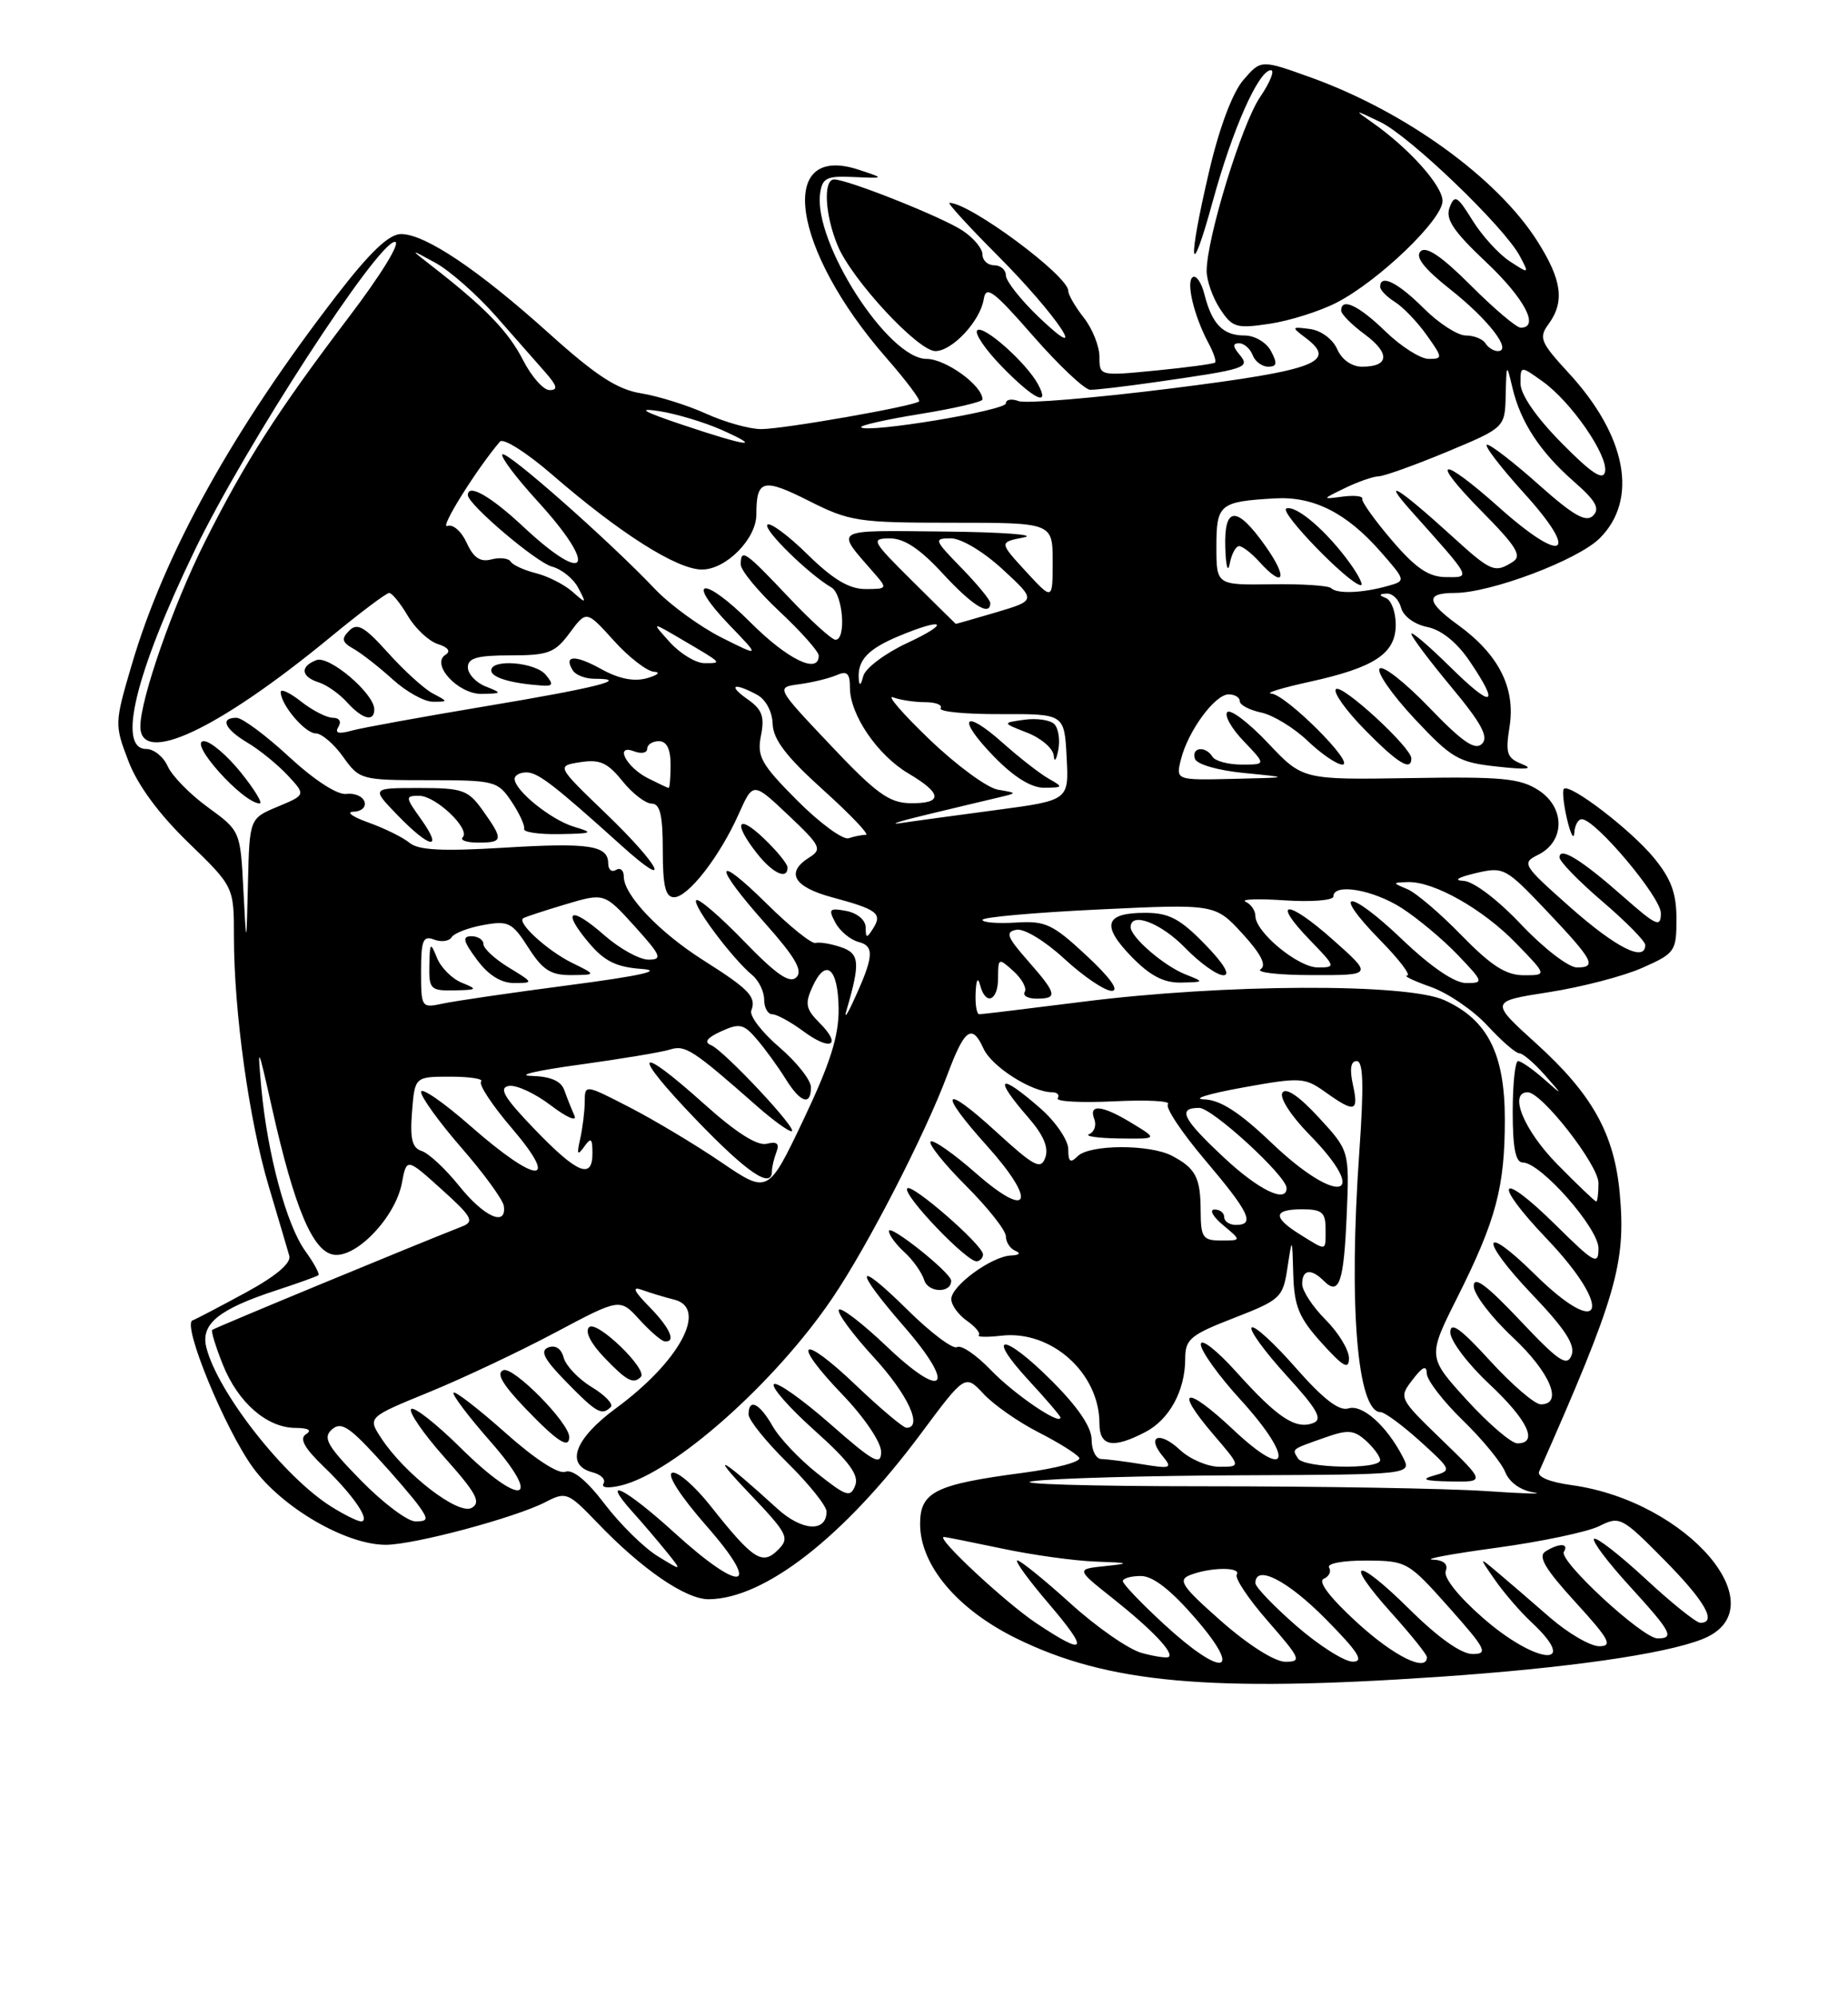 <?xml version="1.0" encoding="UTF-8" standalone="no"?>
<!DOCTYPE svg PUBLIC "-//W3C//DTD SVG 1.1//EN" "http://www.w3.org/Graphics/SVG/1.1/DTD/svg11.dtd" >
<svg xmlns="http://www.w3.org/2000/svg" xmlns:xlink="http://www.w3.org/1999/xlink" version="1.1" viewBox="0 0 237 256">
 <g >
 <path fill="currentColor"
d=" M 184.59 214.92 C 200.92 213.80 213.37 212.03 218.28 210.11 C 228.22 206.23 216.50 192.40 201.54 190.35 C 198.70 189.96 197.09 189.28 197.39 188.61 C 207.29 166.22 208.54 161.92 207.73 152.99 C 207.04 145.35 204.21 140.27 197.07 133.80 C 191.05 128.35 191.05 128.35 198.64 127.17 C 202.82 126.52 208.21 125.12 210.62 124.05 C 214.82 122.19 215.00 121.94 215.00 117.78 C 215.00 114.48 214.31 112.62 212.09 109.93 C 209.15 106.36 201.31 100.36 200.56 101.11 C 200.34 101.33 200.52 103.09 200.97 105.01 C 201.43 106.93 201.84 107.71 201.90 106.75 C 201.95 105.79 202.39 105.00 202.86 105.00 C 204.60 105.00 213.00 114.98 213.00 117.04 C 213.00 118.92 212.45 118.69 208.25 114.99 C 202.82 110.20 200.00 108.46 200.00 109.89 C 200.00 110.41 202.48 112.96 205.50 115.54 C 208.53 118.13 211.00 120.64 211.00 121.12 C 211.00 123.36 207.30 121.51 201.44 116.34 C 195.26 110.87 195.11 110.63 197.26 109.56 C 200.71 107.86 200.75 103.54 197.35 101.31 C 194.96 99.75 192.66 99.53 180.82 99.73 C 167.06 99.95 167.06 99.95 162.61 95.23 C 160.16 92.64 157.81 90.86 157.40 91.27 C 156.98 91.68 157.93 93.37 159.51 95.01 C 162.37 98.00 162.37 98.00 159.25 98.00 C 157.53 98.00 155.84 97.55 155.50 97.00 C 154.61 95.56 152.76 95.77 153.24 97.25 C 153.48 97.97 156.18 98.75 159.58 99.08 C 165.50 99.66 165.50 99.66 158.14 99.83 C 150.78 100.00 150.78 100.00 151.46 97.31 C 152.37 93.68 155.81 89.00 157.57 89.00 C 158.36 89.00 159.00 89.39 159.00 89.88 C 159.00 90.36 160.24 91.01 161.75 91.33 C 163.26 91.65 165.94 93.28 167.70 94.96 C 169.45 96.63 171.46 98.00 172.15 98.00 C 173.92 98.00 164.93 89.02 163.04 88.90 C 162.19 88.84 164.40 88.17 167.94 87.39 C 176.29 85.56 179.00 83.77 179.00 80.06 C 179.00 78.47 178.44 76.94 177.75 76.66 C 176.81 76.28 176.83 76.14 177.84 76.08 C 178.58 76.04 179.41 76.85 179.68 77.89 C 179.97 78.98 181.39 80.03 183.03 80.36 C 184.83 80.72 186.82 82.31 188.44 84.69 C 192.43 90.57 191.47 90.89 186.00 85.50 C 183.25 82.79 181.00 80.87 181.00 81.24 C 181.00 81.60 183.30 84.66 186.11 88.04 C 190.00 92.71 190.94 94.46 190.06 95.34 C 189.17 96.22 187.55 95.11 183.30 90.69 C 180.23 87.50 177.37 85.25 176.94 85.69 C 176.51 86.14 178.51 89.01 181.38 92.09 C 186.21 97.24 187.03 97.72 192.06 98.26 C 195.76 98.67 196.78 98.57 195.23 97.95 C 193.25 97.17 193.05 96.57 193.59 93.18 C 194.39 88.19 192.22 83.90 187.00 80.11 C 182.90 77.15 182.78 76.00 186.56 76.00 C 191.18 76.00 202.37 71.78 205.17 68.98 C 210.14 64.01 208.60 55.86 201.17 47.80 C 197.56 43.88 197.31 43.29 198.59 41.55 C 200.69 38.67 200.32 35.89 197.16 30.91 C 192.02 22.81 180.23 14.29 168.11 9.93 C 161.72 7.63 161.72 7.63 159.45 10.26 C 158.07 11.86 156.38 16.36 155.10 21.82 C 152.26 33.89 152.57 36.61 155.54 25.77 C 158.08 16.51 161.42 9.00 162.99 9.00 C 163.51 9.00 162.88 10.56 161.59 12.46 C 159.24 15.93 154.76 30.52 154.75 34.73 C 154.75 35.96 155.52 38.15 156.46 39.58 C 158.04 41.99 158.55 42.14 162.82 41.50 C 165.37 41.12 169.22 39.91 171.37 38.81 C 176.73 36.08 185.00 28.16 185.00 25.76 C 185.00 23.80 180.71 19.01 176.00 15.71 C 173.59 14.02 173.62 14.01 177.00 15.63 C 180.81 17.45 192.92 29.08 194.91 32.82 C 196.14 35.13 196.13 35.13 193.59 33.47 C 192.19 32.55 190.05 30.19 188.84 28.24 C 186.89 25.09 186.55 24.90 185.91 26.59 C 185.34 28.08 186.38 29.63 190.59 33.60 C 195.52 38.25 197.50 42.00 195.02 42.00 C 194.48 42.00 191.61 39.57 188.63 36.59 C 184.89 32.85 182.90 31.50 182.18 32.22 C 181.46 32.94 182.65 34.45 186.03 37.12 C 190.90 40.97 194.00 45.00 192.09 45.00 C 191.56 45.00 190.84 44.55 190.50 44.00 C 190.16 43.45 189.02 43.00 187.97 43.00 C 186.93 43.00 184.49 41.42 182.57 39.50 C 179.25 36.19 177.00 35.08 177.00 36.76 C 177.00 37.18 177.85 38.05 178.89 38.70 C 179.93 39.35 181.76 41.25 182.96 42.94 C 185.04 45.86 185.05 46.00 183.22 46.00 C 182.17 46.00 179.69 44.42 177.70 42.50 C 174.25 39.14 172.00 38.09 172.00 39.81 C 172.00 40.26 173.36 41.63 175.03 42.86 C 178.31 45.29 178.17 47.00 174.68 47.00 C 173.35 47.00 172.08 46.10 171.49 44.75 C 170.92 43.47 169.43 42.36 168.00 42.17 C 165.62 41.86 165.59 41.91 167.41 43.28 C 171.58 46.40 168.84 47.44 150.26 49.78 C 140.36 51.02 131.53 51.76 130.63 51.41 C 129.74 51.07 129.00 51.20 129.00 51.70 C 129.00 52.62 111.22 55.56 110.44 54.77 C 110.21 54.54 113.62 53.77 118.01 53.06 C 122.41 52.35 126.00 51.51 126.00 51.20 C 126.00 49.41 121.28 46.00 118.82 46.00 C 113.90 46.00 104.29 31.05 105.18 24.77 C 105.46 22.80 106.04 22.52 109.50 22.69 C 113.50 22.87 113.50 22.87 110.14 21.76 C 99.52 18.25 101.53 31.99 113.66 45.86 C 116.18 48.74 118.07 51.25 117.87 51.45 C 117.23 52.06 100.47 55.00 97.62 55.00 C 96.12 55.00 92.95 54.11 90.57 53.03 C 88.19 51.95 84.45 50.78 82.25 50.42 C 79.17 49.93 76.46 48.17 70.42 42.74 C 61.34 34.57 54.52 30.00 51.43 30.00 C 49.89 30.00 47.48 32.29 43.26 37.75 C 29.90 55.04 21.11 70.86 16.89 85.22 C 14.69 92.69 14.68 92.89 16.47 97.55 C 17.63 100.61 20.36 104.32 24.14 107.98 C 30.00 113.66 30.00 113.66 30.00 120.08 C 30.01 129.73 31.94 143.58 34.45 152.00 C 35.68 156.12 36.87 160.16 37.10 160.96 C 37.36 161.90 35.40 163.56 31.50 165.68 C 28.20 167.47 25.13 169.08 24.69 169.24 C 23.32 169.75 28.86 183.20 32.45 188.12 C 36.21 193.26 44.37 198.00 49.47 198.00 C 53.10 198.00 66.08 194.53 69.97 192.52 C 72.59 191.16 72.85 191.27 76.60 195.17 C 82.33 201.15 87.95 205.00 90.90 204.98 C 98.06 204.92 108.23 196.99 118.05 183.82 C 123.77 176.13 123.77 176.13 126.14 178.66 C 127.44 180.06 130.61 182.27 133.18 183.58 C 135.75 184.89 138.11 186.36 138.41 186.85 C 138.71 187.34 135.48 188.21 131.23 188.77 C 119.93 190.26 118.00 191.21 118.00 195.33 C 118.00 200.61 122.74 206.25 130.31 209.98 C 142.00 215.74 155.08 216.93 184.59 214.92 Z  M 181.00 97.21 C 181.00 95.80 172.07 87.60 171.33 88.33 C 170.94 88.72 172.60 91.06 175.02 93.52 C 179.24 97.82 181.00 98.91 181.00 97.21 Z  M 133.12 49.25 C 131.61 46.47 126.09 41.58 125.33 42.34 C 124.94 42.72 126.38 44.83 128.52 47.02 C 132.59 51.19 134.74 52.23 133.12 49.25 Z  M 148.31 48.96 C 159.88 47.30 160.36 47.14 158.97 45.46 C 158.08 44.39 158.06 44.00 158.91 44.00 C 159.54 44.00 160.32 44.67 160.64 45.50 C 160.95 46.33 161.86 47.00 162.64 47.00 C 163.76 47.00 163.84 46.57 163.00 45.00 C 162.40 43.87 160.91 43.00 159.59 43.00 C 156.85 43.00 155.43 41.54 154.47 37.75 C 154.10 36.25 153.42 35.24 152.97 35.52 C 152.07 36.08 153.11 40.47 154.97 43.95 C 155.63 45.17 156.01 46.31 155.83 46.47 C 155.65 46.64 152.24 47.10 148.25 47.49 C 141.02 48.20 141.00 48.20 141.00 45.74 C 141.00 44.38 140.10 42.13 139.00 40.73 C 137.90 39.33 137.00 37.78 137.00 37.28 C 137.00 35.34 124.38 26.00 121.77 26.00 C 121.46 26.00 124.24 29.04 127.94 32.75 C 135.60 40.42 140.17 47.31 133.12 40.55 C 130.86 38.37 129.00 36.01 129.00 35.30 C 129.00 34.58 128.32 34.00 127.50 34.00 C 126.67 34.00 126.00 33.38 126.00 32.62 C 126.00 31.85 124.84 30.47 123.42 29.54 C 120.76 27.79 108.70 23.00 106.98 23.00 C 105.54 23.00 105.79 27.56 107.44 31.51 C 109.27 35.88 117.73 45.00 119.96 45.00 C 122.12 45.00 125.72 41.14 126.16 38.35 C 126.45 36.53 127.41 37.25 132.50 43.07 C 135.80 46.84 139.09 49.94 139.81 49.96 C 140.53 49.98 144.35 49.53 148.31 48.96 Z  M 146.44 211.87 C 144.76 211.42 140.64 208.56 137.29 205.52 C 133.93 202.48 130.86 200.00 130.47 200.00 C 130.08 200.00 131.87 202.47 134.46 205.50 C 139.75 211.70 139.36 212.34 132.92 208.06 C 128.96 205.43 119.91 197.00 121.05 197.00 C 121.30 197.00 124.65 197.67 128.50 198.48 C 132.35 199.30 137.75 200.05 140.50 200.15 C 144.89 200.31 145.04 200.38 141.74 200.73 C 137.98 201.12 137.98 201.12 142.74 204.89 C 147.70 208.83 150.56 211.82 149.89 212.37 C 149.68 212.55 148.13 212.33 146.44 211.87 Z  M 149.25 208.15 C 146.36 205.49 144.00 203.02 144.00 202.66 C 144.00 202.30 145.04 202.00 146.31 202.00 C 147.87 202.00 150.17 203.79 153.37 207.50 C 159.54 214.65 156.78 215.09 149.25 208.15 Z  M 156.62 207.79 C 151.56 203.33 151.01 202.51 152.62 201.88 C 155.22 200.86 159.23 200.82 158.61 201.82 C 158.33 202.28 160.14 204.98 162.63 207.82 C 166.81 212.61 166.98 213.00 164.83 212.99 C 163.46 212.98 160.08 210.83 156.62 207.79 Z  M 166.25 208.39 C 163.36 205.87 161.00 203.41 161.00 202.91 C 161.00 200.46 165.12 202.56 170.00 207.50 C 174.21 211.76 174.99 212.99 173.47 212.98 C 172.38 212.96 169.14 210.90 166.25 208.39 Z  M 174.00 207.93 C 170.56 204.78 168.97 202.69 169.76 202.36 C 170.45 202.07 170.76 201.42 170.45 200.91 C 170.13 200.40 172.23 200.01 175.19 200.02 C 180.41 200.05 180.59 200.15 185.82 206.02 C 190.58 211.37 190.90 212.00 188.85 212.00 C 187.40 212.00 184.44 209.90 180.81 206.31 C 173.84 199.41 172.16 199.74 178.47 206.76 C 180.96 209.53 183.00 212.07 183.00 212.40 C 183.00 214.39 178.74 212.28 174.00 207.93 Z  M 190.18 207.37 C 187.04 204.63 185.10 202.19 185.41 201.37 C 185.75 200.48 185.16 199.96 183.72 199.90 C 182.50 199.84 186.20 199.16 191.93 198.38 C 197.67 197.60 203.59 196.35 205.09 195.61 C 207.72 194.29 207.99 194.43 213.40 199.90 C 218.65 205.20 220.25 208.00 218.06 208.00 C 217.54 208.00 214.37 205.46 211.03 202.36 C 207.68 199.26 204.71 196.96 204.43 197.24 C 204.15 197.52 206.19 200.23 208.96 203.26 C 214.35 209.16 214.80 210.00 212.58 210.00 C 210.66 210.00 199.86 200.03 200.56 198.90 C 201.26 197.78 199.93 197.76 198.19 198.86 C 197.20 199.49 198.18 201.13 202.04 205.35 C 206.39 210.11 206.87 211.00 205.10 211.00 C 203.95 211.00 201.09 209.33 198.75 207.30 C 196.41 205.26 193.41 202.67 192.07 201.55 C 189.64 199.50 189.64 199.50 191.72 202.50 C 192.87 204.15 194.97 206.59 196.40 207.92 C 202.79 213.88 197.03 213.37 190.18 207.37 Z  M 86.50 196.46 C 80.19 190.72 76.90 189.07 81.09 193.75 C 82.45 195.26 84.44 197.60 85.53 198.95 C 87.50 201.40 87.50 201.40 84.33 199.45 C 82.59 198.38 79.54 195.38 77.56 192.79 C 75.25 189.75 73.45 188.28 72.50 188.64 C 71.62 188.98 68.58 187.00 64.81 183.64 C 61.38 180.59 58.39 178.28 58.17 178.50 C 57.94 178.73 60.05 181.52 62.85 184.71 C 69.81 192.62 66.87 193.29 59.07 185.57 C 55.94 182.48 53.09 180.24 52.73 180.60 C 52.37 180.96 54.31 183.77 57.04 186.84 C 61.10 191.39 61.73 192.57 60.49 193.27 C 58.77 194.23 51.92 188.94 48.89 184.33 C 47.14 181.66 47.14 181.66 55.06 178.42 C 59.41 176.64 66.69 173.20 71.24 170.78 C 79.50 166.39 79.50 166.39 82.00 169.13 C 83.38 170.64 84.84 171.90 85.25 171.93 C 86.76 172.07 85.93 170.20 83.25 167.47 C 81.26 165.44 81.01 164.85 82.34 165.33 C 83.36 165.70 85.22 166.27 86.48 166.58 C 90.83 167.68 87.16 174.51 78.98 180.51 C 73.68 184.41 72.44 187.78 75.99 188.71 C 77.08 188.99 77.72 189.64 77.40 190.15 C 77.07 190.70 78.00 190.79 79.67 190.39 C 86.44 188.74 99.42 177.22 106.78 166.34 C 111.30 159.67 118.65 145.37 121.51 137.72 C 123.70 131.85 124.66 131.16 126.13 134.40 C 127.20 136.74 132.34 140.00 134.96 140.00 C 135.60 140.00 135.91 140.34 135.65 140.77 C 135.39 141.19 138.62 141.36 142.84 141.16 C 147.05 140.95 150.18 141.11 149.79 141.52 C 149.40 141.92 151.54 145.14 154.54 148.68 C 160.24 155.40 161.00 157.00 158.50 157.00 C 157.68 157.00 157.00 156.55 157.00 156.00 C 157.00 155.45 156.44 155.01 155.75 155.03 C 155.06 155.05 155.56 155.95 156.86 157.03 C 159.22 159.00 159.22 159.00 156.61 159.00 C 154.26 159.00 154.00 158.62 153.98 155.25 C 153.97 150.94 153.35 149.75 150.32 148.15 C 147.45 146.64 139.73 146.67 138.20 148.20 C 137.27 149.13 137.00 148.93 137.00 147.30 C 137.00 146.15 135.41 143.81 133.47 142.10 C 128.11 137.40 127.29 137.97 131.86 143.22 C 133.81 145.45 134.52 147.09 134.06 148.36 C 133.48 149.98 132.67 149.55 127.70 145.01 C 120.85 138.75 120.22 139.80 126.58 146.87 C 133.03 154.05 132.10 156.45 125.20 150.41 C 122.29 147.85 119.65 146.01 119.35 146.32 C 119.04 146.63 121.08 149.18 123.89 151.99 C 126.70 154.80 129.00 157.71 129.00 158.46 C 129.00 159.22 129.56 160.06 130.25 160.34 C 130.96 160.63 130.71 160.88 129.65 160.92 C 127.17 161.03 122.00 164.80 122.00 166.51 C 122.00 167.27 122.90 168.51 123.99 169.28 C 125.09 170.05 125.78 170.88 125.53 171.13 C 125.28 171.38 126.58 171.41 128.41 171.20 C 134.82 170.45 141.00 175.98 141.00 182.45 C 141.00 185.39 142.71 185.72 146.85 183.57 C 149.97 181.96 152.00 178.24 152.00 174.13 C 152.00 171.65 152.67 171.09 158.25 168.93 C 164.23 166.60 164.53 166.33 165.11 162.50 C 165.72 158.50 165.72 158.50 165.86 163.38 C 165.98 167.44 166.58 168.90 169.50 172.13 C 172.28 175.21 173.00 175.61 173.00 174.08 C 173.00 173.02 171.65 170.80 170.00 169.15 C 168.35 167.50 167.00 165.44 167.00 164.58 C 167.00 162.70 168.14 162.54 169.78 164.18 C 171.74 166.14 172.34 164.39 172.71 155.74 C 173.06 147.50 173.06 147.50 169.11 143.21 C 166.60 140.49 164.91 139.34 164.46 140.06 C 164.07 140.69 165.56 143.01 167.88 145.38 C 175.97 153.62 171.62 154.64 163.09 146.50 C 158.94 142.54 156.50 140.97 154.41 140.91 C 152.81 140.86 155.03 140.18 159.34 139.40 C 166.81 138.05 167.31 138.08 169.99 139.99 C 173.76 142.68 174.28 142.53 173.50 139.00 C 173.07 137.02 173.23 136.00 173.99 136.00 C 174.84 136.00 174.93 139.08 174.32 147.75 C 172.94 167.43 174.07 181.00 177.07 181.00 C 177.58 181.00 179.85 182.68 182.13 184.73 C 186.18 188.40 186.21 188.48 183.88 189.13 C 182.13 189.62 182.70 189.82 186.00 189.88 C 190.50 189.96 190.50 189.96 184.93 184.57 C 179.38 179.20 179.37 179.17 181.16 176.84 C 182.44 175.16 182.96 174.94 182.98 176.04 C 182.99 176.89 185.07 179.59 187.59 182.04 C 190.12 184.49 192.57 187.48 193.04 188.68 C 193.56 189.99 195.01 191.03 196.70 191.29 C 198.24 191.53 195.45 191.45 190.50 191.11 C 185.55 190.78 169.35 190.50 154.50 190.50 C 139.65 190.50 129.75 190.20 132.50 189.84 C 135.25 189.47 147.30 189.14 159.29 189.09 C 181.07 189.00 181.07 189.00 179.91 186.75 C 177.85 182.75 174.72 179.96 172.93 180.52 C 171.74 180.90 169.70 179.32 166.17 175.31 C 163.39 172.14 160.85 169.82 160.52 170.15 C 160.19 170.48 162.19 173.23 164.96 176.27 C 168.94 180.62 169.67 181.91 168.43 182.39 C 166.16 183.26 163.85 181.73 158.62 175.92 C 156.05 173.06 154.00 171.46 154.00 172.31 C 154.00 173.15 156.29 176.34 159.08 179.39 C 166.06 187.04 165.39 190.04 158.21 183.29 C 152.05 177.50 150.46 177.84 155.61 183.86 C 159.16 188.00 159.16 188.00 156.39 188.00 C 154.87 188.00 152.59 187.02 151.32 185.83 C 148.72 183.39 146.96 184.03 149.11 186.64 C 150.39 188.19 150.17 188.28 146.50 187.68 C 144.30 187.32 141.94 187.02 141.25 187.01 C 140.56 187.00 140.00 185.90 140.00 184.55 C 140.00 182.93 138.26 180.36 134.90 177.00 C 128.72 170.81 126.24 170.76 131.94 176.94 C 134.17 179.35 136.00 181.49 136.00 181.69 C 136.00 182.75 130.04 178.69 127.09 175.62 C 125.22 173.67 123.26 172.34 122.74 172.66 C 122.23 172.98 119.37 170.84 116.40 167.90 C 109.65 161.24 109.37 162.47 115.92 170.00 C 122.72 177.81 121.14 179.65 113.71 172.57 C 110.58 169.59 107.82 167.48 107.58 167.88 C 107.33 168.28 109.35 171.02 112.06 173.97 C 116.43 178.72 118.41 183.00 116.25 183.00 C 115.83 183.00 112.92 180.55 109.77 177.55 C 102.68 170.78 101.32 171.75 108.06 178.77 C 110.87 181.70 113.00 184.86 113.00 186.08 C 113.00 187.93 112.06 187.42 106.46 182.50 C 102.86 179.34 99.61 177.05 99.25 177.42 C 98.88 177.78 101.23 180.45 104.47 183.35 C 108.90 187.31 110.19 189.06 109.68 190.39 C 109.07 191.98 108.55 191.81 104.83 188.86 C 102.53 187.04 99.94 184.31 99.08 182.78 C 97.40 179.84 96.00 179.16 96.00 181.29 C 96.00 182.00 98.25 184.79 101.00 187.50 C 103.75 190.21 106.00 193.02 106.00 193.74 C 106.00 196.44 102.85 196.25 99.68 193.36 C 92.53 186.84 90.82 185.88 95.97 191.27 C 101.06 196.61 101.32 197.11 99.77 198.66 C 97.75 200.68 96.57 199.90 91.05 192.93 C 89.05 190.42 86.88 188.54 86.20 188.77 C 85.48 189.01 87.27 191.78 90.61 195.59 C 97.83 203.81 95.20 204.37 86.50 196.46 Z  M 73.00 184.18 C 73.00 182.37 65.85 175.12 64.56 175.62 C 63.59 175.99 64.42 177.42 67.34 180.48 C 71.45 184.76 73.00 185.78 73.00 184.18 Z  M 78.33 180.34 C 78.69 179.97 77.60 178.82 75.89 177.79 C 74.18 176.75 72.57 175.05 72.29 174.02 C 71.99 172.86 71.24 172.36 70.33 172.70 C 69.21 173.13 69.76 174.20 72.63 177.13 C 76.51 181.10 77.18 181.48 78.33 180.34 Z  M 82.18 176.49 C 83.13 175.54 76.54 169.18 75.56 170.10 C 74.98 170.64 75.73 172.15 77.49 173.99 C 80.37 177.00 81.22 177.45 82.18 176.49 Z  M 121.98 164.14 C 121.95 163.12 114.00 156.79 114.00 157.79 C 114.00 158.28 114.89 159.49 115.97 160.48 C 117.06 161.46 118.21 163.08 118.53 164.08 C 119.05 165.73 122.03 165.78 121.98 164.14 Z  M 126.06 160.74 C 125.91 159.46 116.98 151.69 116.36 152.31 C 115.63 153.04 124.18 161.98 125.33 161.67 C 125.78 161.55 126.11 161.13 126.06 160.74 Z  M 145.23 144.00 C 141.37 141.64 139.57 141.44 140.34 143.44 C 140.64 144.22 140.35 145.09 139.69 145.36 C 139.04 145.62 140.75 145.88 143.50 145.92 C 148.50 145.99 148.50 145.99 145.23 144.00 Z  M 42.50 193.12 C 36.44 189.33 27.91 178.46 26.46 172.70 C 25.71 169.70 28.04 167.80 35.45 165.38 C 38.23 164.47 40.65 163.60 40.84 163.44 C 41.02 163.29 40.26 161.88 39.14 160.33 C 36.74 157.00 34.30 147.93 33.52 139.50 C 33.00 133.78 33.06 133.90 34.88 142.00 C 37.76 154.85 40.12 160.44 42.81 160.82 C 45.73 161.24 50.72 155.99 51.54 151.63 C 52.15 148.40 52.15 148.40 56.63 152.44 C 60.50 155.91 60.87 156.57 59.31 157.18 C 53.18 159.58 27.45 170.22 27.21 170.46 C 27.05 170.62 27.66 172.61 28.57 174.89 C 30.52 179.77 34.22 182.99 37.88 183.02 C 39.56 183.03 40.05 183.32 39.25 183.82 C 38.36 184.39 39.01 185.58 41.59 188.06 C 45.36 191.69 47.60 195.00 46.29 195.00 C 45.85 194.99 44.15 194.15 42.50 193.12 Z  M 46.29 189.75 C 41.98 185.35 41.37 184.30 42.54 183.24 C 43.69 182.20 44.69 182.79 48.22 186.62 C 50.57 189.17 53.08 192.10 53.80 193.13 C 54.94 194.75 54.87 195.00 53.27 195.00 C 52.26 195.00 49.12 192.64 46.29 189.75 Z  M 166.46 186.93 C 165.69 185.68 165.54 185.80 169.94 184.25 C 172.86 183.21 173.65 183.28 175.19 184.67 C 176.18 185.57 177.00 186.69 177.00 187.15 C 177.00 188.39 167.23 188.19 166.46 186.93 Z  M 188.13 179.46 C 183.07 173.91 183.07 173.91 186.94 166.21 C 191.86 156.39 192.99 152.16 192.99 143.50 C 192.99 135.06 190.79 130.71 185.23 128.19 C 180.38 126.00 156.96 126.10 138.84 128.40 C 131.87 129.28 125.91 130.00 125.59 130.00 C 125.26 130.00 125.05 128.76 125.12 127.25 C 125.19 125.56 125.41 125.17 125.69 126.25 C 126.39 128.95 128.00 128.32 128.00 125.35 C 128.00 122.76 128.06 122.74 129.98 124.48 C 131.06 125.46 131.71 126.66 131.42 127.13 C 131.12 127.61 131.81 128.00 132.94 128.00 C 135.70 128.00 135.56 127.40 131.81 123.13 C 129.12 120.07 128.90 119.45 130.36 119.17 C 131.34 118.98 134.04 120.62 136.53 122.92 C 138.96 125.16 141.68 127.00 142.57 127.00 C 143.59 127.00 142.39 125.32 139.35 122.49 C 134.99 118.43 134.07 118.00 130.25 118.25 C 127.91 118.39 126.00 118.24 126.00 117.90 C 126.00 117.56 132.71 116.96 140.92 116.57 C 155.84 115.86 155.84 115.86 159.34 119.67 C 161.72 122.27 162.46 123.72 161.67 124.23 C 161.02 124.64 164.00 124.98 168.28 124.98 C 176.07 125.00 176.07 125.00 170.93 120.44 C 165.06 115.22 162.94 115.28 168.01 120.51 C 171.31 123.92 171.33 124.00 169.00 124.00 C 166.48 124.00 161.00 119.48 161.00 117.40 C 161.00 116.72 160.44 115.90 159.75 115.58 C 159.06 115.25 161.31 115.17 164.75 115.40 C 168.19 115.63 171.00 115.40 171.00 114.91 C 171.00 113.16 176.07 114.02 179.77 116.39 C 181.82 117.71 185.05 120.41 186.95 122.39 C 190.27 125.87 190.31 126.00 188.04 126.00 C 186.54 126.00 183.53 123.95 179.79 120.38 C 172.91 113.82 170.56 113.93 177.02 120.52 C 179.44 122.98 180.99 125.02 180.46 125.04 C 179.93 125.07 181.30 125.72 183.50 126.50 C 185.70 127.28 188.97 129.51 190.76 131.46 C 192.56 133.41 194.39 135.00 194.84 135.00 C 195.29 135.00 196.74 136.24 198.08 137.75 C 200.50 140.50 200.50 140.50 197.94 138.25 C 196.53 137.01 195.06 136.00 194.69 136.00 C 194.31 136.00 194.00 138.93 194.00 142.50 C 194.00 147.15 194.37 149.00 195.29 149.00 C 197.58 149.00 205.00 157.41 205.00 160.00 C 205.00 162.21 204.50 161.94 199.52 157.02 C 192.22 149.81 191.24 151.31 198.38 158.79 C 207.03 167.86 205.60 171.97 196.81 163.31 C 189.95 156.55 189.69 158.77 196.50 165.92 C 200.75 170.37 202.06 172.40 201.54 173.72 C 200.96 175.21 199.88 174.48 194.92 169.22 C 190.66 164.71 189.00 163.48 189.00 164.84 C 189.00 165.88 191.25 168.83 194.00 171.40 C 198.81 175.90 200.53 180.00 197.60 180.00 C 196.83 180.00 193.91 177.49 191.10 174.42 C 187.30 170.26 186.00 169.33 186.00 170.78 C 186.00 171.85 188.25 174.83 191.00 177.40 C 195.93 182.01 197.34 185.00 194.60 185.00 C 193.83 185.00 190.92 182.51 188.13 179.46 Z  M 152.00 124.88 C 149.23 123.77 145.00 120.11 145.00 118.83 C 145.00 116.81 148.90 118.30 152.00 121.50 C 153.87 123.42 156.07 125.00 156.90 125.00 C 157.84 125.00 156.94 123.50 154.50 121.00 C 151.32 117.74 149.90 117.00 146.86 117.00 C 141.70 117.00 141.20 118.58 145.08 122.59 C 147.48 125.06 149.23 125.98 151.45 125.94 C 154.49 125.87 154.49 125.87 152.00 124.88 Z  M 166.75 158.24 C 163.19 156.03 163.27 155.00 167.00 155.00 C 169.53 155.00 170.00 155.39 170.00 157.50 C 170.00 160.44 170.22 160.39 166.75 158.24 Z  M 58.90 152.02 C 57.14 149.83 54.97 147.81 54.09 147.53 C 52.85 147.14 52.57 145.98 52.84 142.51 C 53.20 138.00 53.20 138.00 57.77 138.00 C 60.28 138.00 62.05 138.28 61.70 138.63 C 61.35 138.98 63.13 141.68 65.66 144.63 C 71.92 151.96 68.87 151.81 60.40 144.38 C 56.88 141.29 54.00 139.30 54.00 139.96 C 54.00 140.62 56.34 143.85 59.20 147.14 C 62.06 150.42 64.49 153.76 64.61 154.56 C 65.01 157.29 62.09 155.99 58.90 152.02 Z  M 199.71 149.22 C 195.44 144.88 193.43 140.00 195.92 140.00 C 197.73 140.00 205.00 149.32 205.00 151.64 C 205.00 152.94 204.87 154.00 204.71 154.00 C 204.55 154.00 202.30 151.85 199.71 149.22 Z  M 92.50 148.97 C 89.20 146.72 83.91 143.56 80.75 141.93 C 75.00 138.97 75.00 138.97 74.99 141.24 C 74.98 142.48 74.71 144.62 74.40 146.00 C 73.95 147.96 74.06 148.18 74.90 147.00 C 75.79 145.75 75.97 145.88 75.98 147.75 C 76.01 151.24 74.07 150.46 68.58 144.76 C 64.67 140.70 63.92 139.45 65.24 139.19 C 66.18 139.01 68.61 140.13 70.64 141.68 C 72.67 143.22 74.03 143.82 73.67 142.99 C 73.30 142.17 72.72 140.71 72.38 139.75 C 71.96 138.55 70.63 137.97 68.13 137.90 C 66.14 137.84 68.89 137.20 74.25 136.47 C 79.61 135.73 84.87 134.86 85.94 134.52 C 87.88 133.90 88.87 134.55 97.05 141.75 C 99.08 143.54 101.09 145.00 101.51 145.00 C 102.56 145.00 92.86 134.63 91.17 133.95 C 90.25 133.58 90.68 133.01 92.48 132.19 C 94.85 131.11 95.38 131.23 97.09 133.24 C 98.15 134.48 99.79 136.74 100.73 138.25 C 102.65 141.35 104.00 141.80 104.00 139.35 C 104.00 138.44 102.17 136.13 99.94 134.22 C 97.71 132.31 96.09 130.20 96.35 129.53 C 97.02 127.78 96.12 126.83 90.25 123.11 C 84.57 119.52 80.00 114.73 80.00 112.36 C 80.00 111.55 79.55 111.16 79.00 111.50 C 78.45 111.84 78.00 111.46 78.00 110.67 C 78.00 108.35 75.57 107.98 64.48 108.66 C 56.76 109.13 53.67 108.97 52.54 108.04 C 51.70 107.34 49.33 106.17 47.26 105.43 C 45.19 104.69 44.33 104.07 45.33 104.04 C 46.35 104.02 46.98 103.44 46.74 102.75 C 46.51 102.06 45.46 101.62 44.41 101.76 C 43.27 101.91 40.32 100.00 37.08 97.01 C 34.10 94.25 31.06 92.00 30.33 92.00 C 28.16 92.00 28.81 93.45 31.75 95.20 C 33.26 96.09 35.56 97.96 36.87 99.35 C 39.23 101.88 39.23 101.88 35.62 103.39 C 32.00 104.90 32.00 104.90 31.80 113.20 C 31.60 121.50 31.60 121.50 31.21 114.00 C 30.82 106.51 30.82 106.50 26.66 103.47 C 24.37 101.81 22.06 99.45 21.51 98.22 C 20.97 97.00 19.73 96.00 18.76 96.00 C 14.99 96.00 17.36 86.29 24.99 70.50 C 31.42 57.19 48.43 31.00 50.64 31.00 C 51.46 31.00 48.91 35.16 44.66 40.75 C 35.54 52.77 31.43 59.19 26.25 69.50 C 22.21 77.55 18.00 89.59 18.00 93.11 C 18.00 98.20 27.97 93.52 42.38 81.66 C 46.16 78.55 49.55 76.00 49.91 76.00 C 50.27 76.00 51.35 77.32 52.30 78.94 C 53.26 80.56 54.99 82.18 56.15 82.55 C 57.47 82.96 57.84 83.48 57.15 83.91 C 55.18 85.13 58.78 89.01 61.81 88.94 C 64.42 88.88 64.43 88.84 62.25 87.97 C 61.01 87.47 60.00 86.37 60.00 85.53 C 60.00 84.34 61.22 84.00 65.47 84.00 C 70.34 84.00 71.17 83.68 73.07 81.11 C 75.21 78.23 75.21 78.23 78.72 82.11 C 80.65 84.25 82.97 86.04 83.87 86.10 C 84.76 86.15 84.38 86.52 83.00 86.92 C 81.32 87.40 79.40 87.02 77.13 85.77 C 73.74 83.89 72.24 83.96 73.46 85.93 C 73.82 86.52 75.07 87.00 76.23 87.00 C 81.04 87.00 76.45 88.16 62.41 90.50 C 54.21 91.87 46.42 93.28 45.09 93.65 C 43.40 94.12 42.90 93.97 43.40 93.16 C 43.82 92.49 43.52 92.00 42.69 92.00 C 41.91 92.00 40.08 91.07 38.63 89.93 C 37.19 88.79 36.00 88.24 36.00 88.70 C 36.00 90.32 39.12 94.00 40.49 94.00 C 41.24 94.00 42.83 95.35 44.00 97.00 C 46.10 99.94 46.30 100.00 54.95 100.00 C 63.46 100.00 63.83 100.10 65.61 102.75 C 66.62 104.26 67.34 105.84 67.22 106.25 C 67.10 106.66 69.14 106.96 71.75 106.91 C 76.03 106.84 76.21 106.74 73.62 105.97 C 70.68 105.09 66.00 101.32 66.00 99.83 C 66.00 99.37 66.68 99.00 67.51 99.00 C 68.99 99.00 71.04 100.58 79.70 108.38 C 86.40 114.42 84.75 111.04 77.68 104.25 C 71.36 98.17 71.36 98.17 74.43 97.69 C 76.93 97.30 77.93 97.76 79.82 100.11 C 81.10 101.70 82.79 103.00 83.57 103.00 C 84.65 103.00 85.00 104.47 85.00 109.00 C 85.00 113.57 85.34 115.00 86.45 115.00 C 88.25 115.00 92.30 109.79 94.74 104.33 C 96.58 100.21 96.58 100.21 101.10 104.48 C 105.23 108.38 105.47 108.85 103.81 109.89 C 100.70 111.83 101.76 113.68 106.75 115.02 C 112.51 116.57 113.19 117.09 111.97 119.01 C 111.16 120.30 111.03 120.28 111.02 118.87 C 111.01 117.93 109.95 117.03 108.54 116.76 C 106.36 116.35 106.20 116.51 107.14 118.27 C 107.72 119.35 109.07 120.47 110.13 120.74 C 112.20 121.28 112.06 122.68 109.36 128.50 C 108.60 130.15 108.23 130.60 108.56 129.50 C 110.35 123.36 110.25 122.22 107.85 121.40 C 106.56 120.96 105.09 120.72 104.59 120.86 C 104.08 121.00 101.27 118.74 98.34 115.84 C 91.53 109.12 91.40 110.80 98.14 118.36 C 101.97 122.67 102.99 124.41 102.14 125.26 C 101.29 126.11 99.58 124.94 95.41 120.63 C 92.33 117.45 89.58 115.09 89.29 115.38 C 88.73 115.94 93.88 122.82 96.46 124.97 C 97.31 125.67 98.00 127.09 98.00 128.12 C 98.00 129.16 98.47 130.00 99.04 130.00 C 99.61 130.00 101.41 130.98 103.03 132.18 C 106.56 134.79 108.02 134.02 105.10 131.10 C 103.34 129.34 103.20 128.65 104.19 126.49 C 105.91 122.71 107.49 124.05 107.55 129.31 C 107.58 132.81 106.48 136.28 103.05 143.50 C 98.50 153.04 98.50 153.04 92.50 148.97 Z  M 99.00 150.08 C 99.00 149.58 99.26 148.48 99.58 147.65 C 99.99 146.57 99.64 146.27 98.33 146.60 C 97.12 146.90 94.40 145.17 90.34 141.53 C 81.46 133.56 80.83 134.73 89.26 143.50 C 95.86 150.36 99.00 152.48 99.00 150.08 Z  M 101.00 111.19 C 101.00 110.74 99.65 109.08 98.00 107.50 C 94.57 104.22 93.97 105.43 97.07 109.37 C 99.09 111.94 101.00 112.82 101.00 111.19 Z  M 54.00 105.00 C 51.96 102.14 51.95 102.00 53.76 102.00 C 55.89 102.00 60.38 106.28 59.34 107.32 C 58.97 107.70 59.87 108.00 61.33 108.00 C 64.54 108.00 64.59 107.64 61.93 103.90 C 60.03 101.24 59.36 101.00 53.74 101.00 C 47.61 101.00 47.61 101.00 51.00 104.50 C 55.16 108.79 56.90 109.08 54.00 105.00 Z  M 30.88 99.00 C 29.11 96.80 26.98 95.00 26.15 95.00 C 24.03 95.00 31.14 102.94 33.30 102.98 C 33.74 102.99 32.65 101.20 30.88 99.00 Z  M 48.00 90.92 C 48.00 88.90 42.22 83.98 40.58 84.61 C 38.45 85.42 38.59 86.73 40.87 87.46 C 41.90 87.78 43.54 88.94 44.52 90.03 C 46.49 92.20 48.00 92.59 48.00 90.92 Z  M 55.50 88.88 C 54.40 88.30 51.82 85.96 49.78 83.69 C 46.74 80.31 45.82 79.78 44.78 80.84 C 43.74 81.88 43.85 82.32 45.36 83.17 C 46.38 83.75 48.63 85.51 50.36 87.08 C 52.09 88.65 54.40 89.94 55.50 89.94 C 57.50 89.94 57.50 89.94 55.50 88.88 Z  M 70.00 86.50 C 68.65 84.87 63.00 84.41 63.00 85.93 C 63.00 86.83 65.48 87.58 69.37 87.86 C 70.93 87.98 71.03 87.75 70.00 86.50 Z  M 156.96 148.36 C 151.65 143.40 150.95 142.00 153.79 142.00 C 155.47 142.00 165.00 150.74 165.00 152.28 C 165.00 154.27 161.39 152.51 156.96 148.36 Z  M 54.00 124.51 C 54.00 120.51 54.26 119.88 55.67 120.43 C 56.59 120.78 57.60 120.64 57.92 120.13 C 58.24 119.61 60.08 118.90 62.00 118.56 C 65.20 117.98 65.69 118.23 67.76 121.46 C 69.59 124.33 70.63 125.00 73.26 124.98 C 76.50 124.95 76.50 124.95 73.32 123.39 C 70.21 121.85 66.28 118.27 67.09 117.70 C 67.32 117.54 69.75 116.74 72.50 115.92 C 77.50 114.43 77.50 114.43 81.38 118.71 C 84.80 122.50 85.01 123.00 83.16 123.00 C 82.01 123.00 79.46 121.59 77.50 119.87 C 73.15 116.05 71.96 116.61 75.50 120.82 C 77.50 123.20 79.03 123.96 82.29 124.19 C 85.15 124.40 82.16 125.07 73.00 126.27 C 65.58 127.24 58.26 128.31 56.75 128.64 C 54.05 129.22 54.00 129.14 54.00 124.51 Z  M 59.23 125.96 C 57.98 125.46 56.54 124.02 56.04 122.77 C 55.20 120.69 55.12 120.78 55.06 123.75 C 55.00 126.78 55.22 127.00 58.25 126.94 C 61.22 126.88 61.31 126.80 59.23 125.96 Z  M 65.25 124.01 C 63.46 122.92 62.00 121.57 62.00 121.01 C 62.00 120.46 61.31 120.00 60.47 120.00 C 59.25 120.00 59.39 120.61 61.16 123.00 C 62.62 124.98 64.25 126.00 65.94 126.00 C 68.46 125.99 68.45 125.96 65.25 124.01 Z  M 187.46 119.91 C 184.73 117.10 181.60 114.43 180.50 113.97 C 178.53 113.14 178.53 113.13 180.56 113.06 C 183.89 112.96 190.20 116.53 194.45 120.92 C 198.41 125.00 198.41 125.00 195.42 125.00 C 193.14 125.00 191.25 123.79 187.46 119.91 Z  M 195.09 118.50 C 192.06 115.30 188.97 112.96 187.69 112.90 C 186.36 112.84 186.96 112.46 189.22 111.92 C 192.83 111.07 193.07 111.20 198.22 116.61 C 204.36 123.09 204.86 124.00 202.23 124.00 C 201.16 124.00 197.95 121.53 195.09 118.50 Z  M 102.24 102.60 C 97.60 97.94 97.06 96.97 97.59 94.29 C 98.08 91.85 97.74 90.93 95.88 89.63 C 93.29 87.81 94.07 87.43 97.07 89.04 C 98.20 89.64 99.04 91.19 99.09 92.79 C 99.16 94.79 100.85 97.00 105.57 101.25 C 109.08 104.41 111.54 107.00 111.05 107.00 C 110.56 107.00 109.56 107.20 108.83 107.44 C 108.10 107.67 105.13 105.50 102.24 102.60 Z  M 119.00 104.38 C 122.58 103.52 126.62 102.55 128.00 102.23 C 130.50 101.64 130.50 101.64 128.00 101.22 C 126.62 101.00 122.67 98.10 119.21 94.78 C 115.75 91.47 113.65 89.03 114.54 89.38 C 115.43 89.72 117.28 90.00 118.64 90.00 C 120.00 90.00 120.90 90.35 120.63 90.78 C 120.37 91.22 123.83 91.55 128.32 91.53 C 136.50 91.50 136.50 91.50 136.79 97.04 C 137.09 102.58 137.09 102.58 127.79 103.82 C 122.68 104.50 117.15 105.25 115.50 105.50 C 113.85 105.74 115.42 105.23 119.00 104.38 Z  M 134.50 99.81 C 133.40 99.19 130.77 97.15 128.66 95.27 C 123.51 90.67 122.63 92.01 127.52 97.02 C 130.08 99.64 132.28 100.99 133.95 100.97 C 136.36 100.94 136.39 100.88 134.50 99.81 Z  M 135.21 92.81 C 134.68 92.28 132.95 92.03 131.37 92.25 C 128.50 92.65 128.50 92.65 131.75 93.92 C 133.54 94.62 135.06 95.94 135.14 96.85 C 135.21 97.76 135.47 97.44 135.72 96.13 C 135.97 94.83 135.74 93.34 135.21 92.81 Z  M 106.50 95.50 C 99.50 88.10 99.50 88.10 102.50 87.70 C 104.15 87.48 106.29 86.96 107.25 86.55 C 108.64 85.94 109.00 86.28 109.00 88.14 C 109.01 91.63 112.54 96.79 116.51 99.14 C 120.87 101.71 120.95 103.01 116.75 102.95 C 114.03 102.91 112.35 101.69 106.50 95.50 Z  M 83.08 99.74 C 80.26 98.30 78.77 95.31 81.36 96.31 C 82.26 96.65 83.00 96.50 83.00 95.97 C 83.00 95.44 83.67 95.00 84.50 95.00 C 85.50 95.00 86.00 96.00 86.00 98.00 C 86.00 99.65 85.89 100.99 85.75 100.99 C 85.61 100.98 84.41 100.41 83.08 99.74 Z  M 110.13 87.00 C 109.97 84.61 111.31 83.19 115.25 81.54 C 121.14 79.08 122.01 79.78 116.34 82.42 C 113.50 83.74 110.97 85.65 110.71 86.66 C 110.40 87.87 110.20 87.98 110.13 87.00 Z  M 85.92 82.33 C 83.50 79.65 83.50 79.65 87.50 82.00 C 92.71 85.06 92.66 85.00 90.34 85.00 C 89.25 85.00 87.26 83.80 85.92 82.33 Z  M 96.27 79.80 C 90.22 73.74 87.72 74.05 93.56 80.13 C 97.50 84.21 97.50 84.21 92.50 81.70 C 89.75 80.31 85.92 77.52 84.00 75.50 C 78.04 69.23 64.96 57.70 64.43 58.24 C 64.15 58.52 66.19 61.23 68.96 64.26 C 76.78 72.82 75.38 75.24 67.10 67.50 C 62.92 63.59 60.00 61.93 60.00 63.46 C 60.00 64.64 68.75 72.07 70.78 72.62 C 72.03 72.95 73.56 74.19 74.17 75.37 C 75.24 77.40 75.20 77.42 73.40 75.83 C 72.35 74.91 70.26 73.85 68.74 73.47 C 67.22 73.09 65.76 72.42 65.49 71.98 C 65.22 71.55 64.11 71.42 63.03 71.70 C 61.59 72.08 60.73 71.50 59.85 69.57 C 59.17 68.09 58.08 67.14 57.36 67.42 C 56.30 67.82 61.17 60.04 64.12 56.60 C 64.55 56.11 67.54 58.01 70.78 60.81 C 79.50 68.36 86.82 73.00 90.03 73.00 C 93.11 73.00 97.00 69.07 97.00 65.95 C 97.00 61.46 97.85 61.24 103.68 64.17 C 108.96 66.84 110.02 67.00 122.14 67.00 C 135.00 67.00 135.00 67.00 135.00 71.99 C 135.00 76.97 135.00 76.97 131.56 73.24 C 128.13 69.50 128.13 69.50 131.31 68.88 C 133.07 68.54 128.48 68.20 121.13 68.13 C 106.48 67.99 107.05 67.64 112.14 73.50 C 113.83 75.44 113.79 75.50 110.98 75.50 C 108.90 75.50 106.81 74.25 103.56 71.06 C 101.08 68.62 98.76 66.91 98.42 67.25 C 97.83 67.84 103.67 73.57 106.63 75.30 C 108.11 76.16 108.56 82.00 107.15 82.00 C 106.67 82.00 103.95 79.53 101.09 76.50 C 95.52 70.61 95.00 70.26 95.00 72.36 C 95.00 73.11 97.25 75.83 100.00 78.40 C 102.75 80.98 105.00 83.51 105.00 84.04 C 105.00 86.47 101.01 84.54 96.27 79.80 Z  M 117.00 74.47 C 111.80 69.31 111.64 69.02 114.12 69.01 C 115.96 69.00 117.99 70.35 120.89 73.50 C 124.71 77.64 127.00 79.06 127.00 77.29 C 127.00 76.90 125.33 74.88 123.30 72.79 C 119.79 69.20 119.72 69.00 121.94 69.00 C 123.27 69.00 126.12 70.70 128.59 72.98 C 132.90 76.95 132.90 76.95 127.77 78.48 C 124.95 79.31 122.61 79.98 122.57 79.96 C 122.53 79.94 120.03 77.47 117.00 74.47 Z  M 170.72 75.39 C 170.39 75.05 166.94 74.83 163.06 74.89 C 156.00 74.99 156.00 74.99 156.00 70.06 C 156.00 64.62 156.40 64.29 163.50 63.88 C 168.43 63.59 172.68 65.73 177.02 70.67 C 180.33 74.45 180.33 74.45 177.92 75.12 C 174.70 76.02 171.48 76.14 170.72 75.39 Z  M 173.17 72.25 C 170.21 68.13 166.29 64.74 164.98 65.17 C 163.92 65.53 173.12 75.00 174.53 75.00 C 174.86 75.00 174.25 73.76 173.17 72.25 Z  M 158.91 70.00 C 159.34 70.00 160.50 70.90 161.50 72.00 C 164.67 75.51 165.23 74.15 162.31 70.02 C 158.59 64.75 156.96 64.83 157.14 70.25 C 157.21 72.59 157.47 73.49 157.71 72.25 C 157.94 71.01 158.49 70.00 158.91 70.00 Z  M 178.50 69.25 C 176.30 66.68 174.59 64.28 174.70 63.93 C 174.81 63.58 173.69 63.46 172.20 63.65 C 169.50 64.01 169.50 64.01 172.50 62.55 C 174.15 61.75 176.09 61.07 176.82 61.05 C 177.55 61.02 181.48 59.61 185.57 57.91 C 193.00 54.81 193.00 54.81 193.10 50.66 C 193.20 46.53 193.21 46.53 193.97 49.72 C 195.02 54.13 197.49 57.89 201.83 61.71 C 204.65 64.17 205.22 65.18 204.31 66.09 C 203.40 67.00 201.80 66.09 197.36 62.14 C 194.19 59.31 191.20 57.00 190.72 57.00 C 190.23 57.00 192.38 59.81 195.49 63.25 C 202.70 71.20 200.54 72.43 192.29 65.07 C 184.69 58.29 183.19 58.60 190.03 65.54 C 194.50 70.06 195.23 71.25 194.00 72.02 C 191.69 73.48 191.24 73.30 186.21 68.72 C 179.31 62.45 176.99 61.03 181.03 65.55 C 188.84 74.29 188.70 74.00 185.40 73.97 C 183.20 73.94 181.53 72.80 178.50 69.25 Z  M 200.25 56.76 C 197.00 53.47 195.00 50.57 195.00 49.15 C 195.00 46.86 195.00 46.86 197.82 48.88 C 201.49 51.48 206.27 58.40 205.84 60.47 C 205.59 61.65 204.08 60.65 200.25 56.76 Z  M 87.50 54.44 C 82.47 52.75 81.63 52.26 84.50 52.69 C 86.70 53.03 90.30 54.11 92.50 55.08 C 98.01 57.53 95.87 57.25 87.50 54.44 Z  M 67.08 46.16 C 65.22 42.50 62.20 39.39 55.49 34.18 C 52.50 31.86 52.50 31.86 55.83 33.68 C 57.67 34.68 61.15 37.75 63.58 40.50 C 66.00 43.25 68.87 46.51 69.96 47.75 C 71.46 49.47 71.59 50.00 70.48 50.00 C 69.69 50.00 68.16 48.27 67.08 46.16 Z "/>
</g>
</svg>